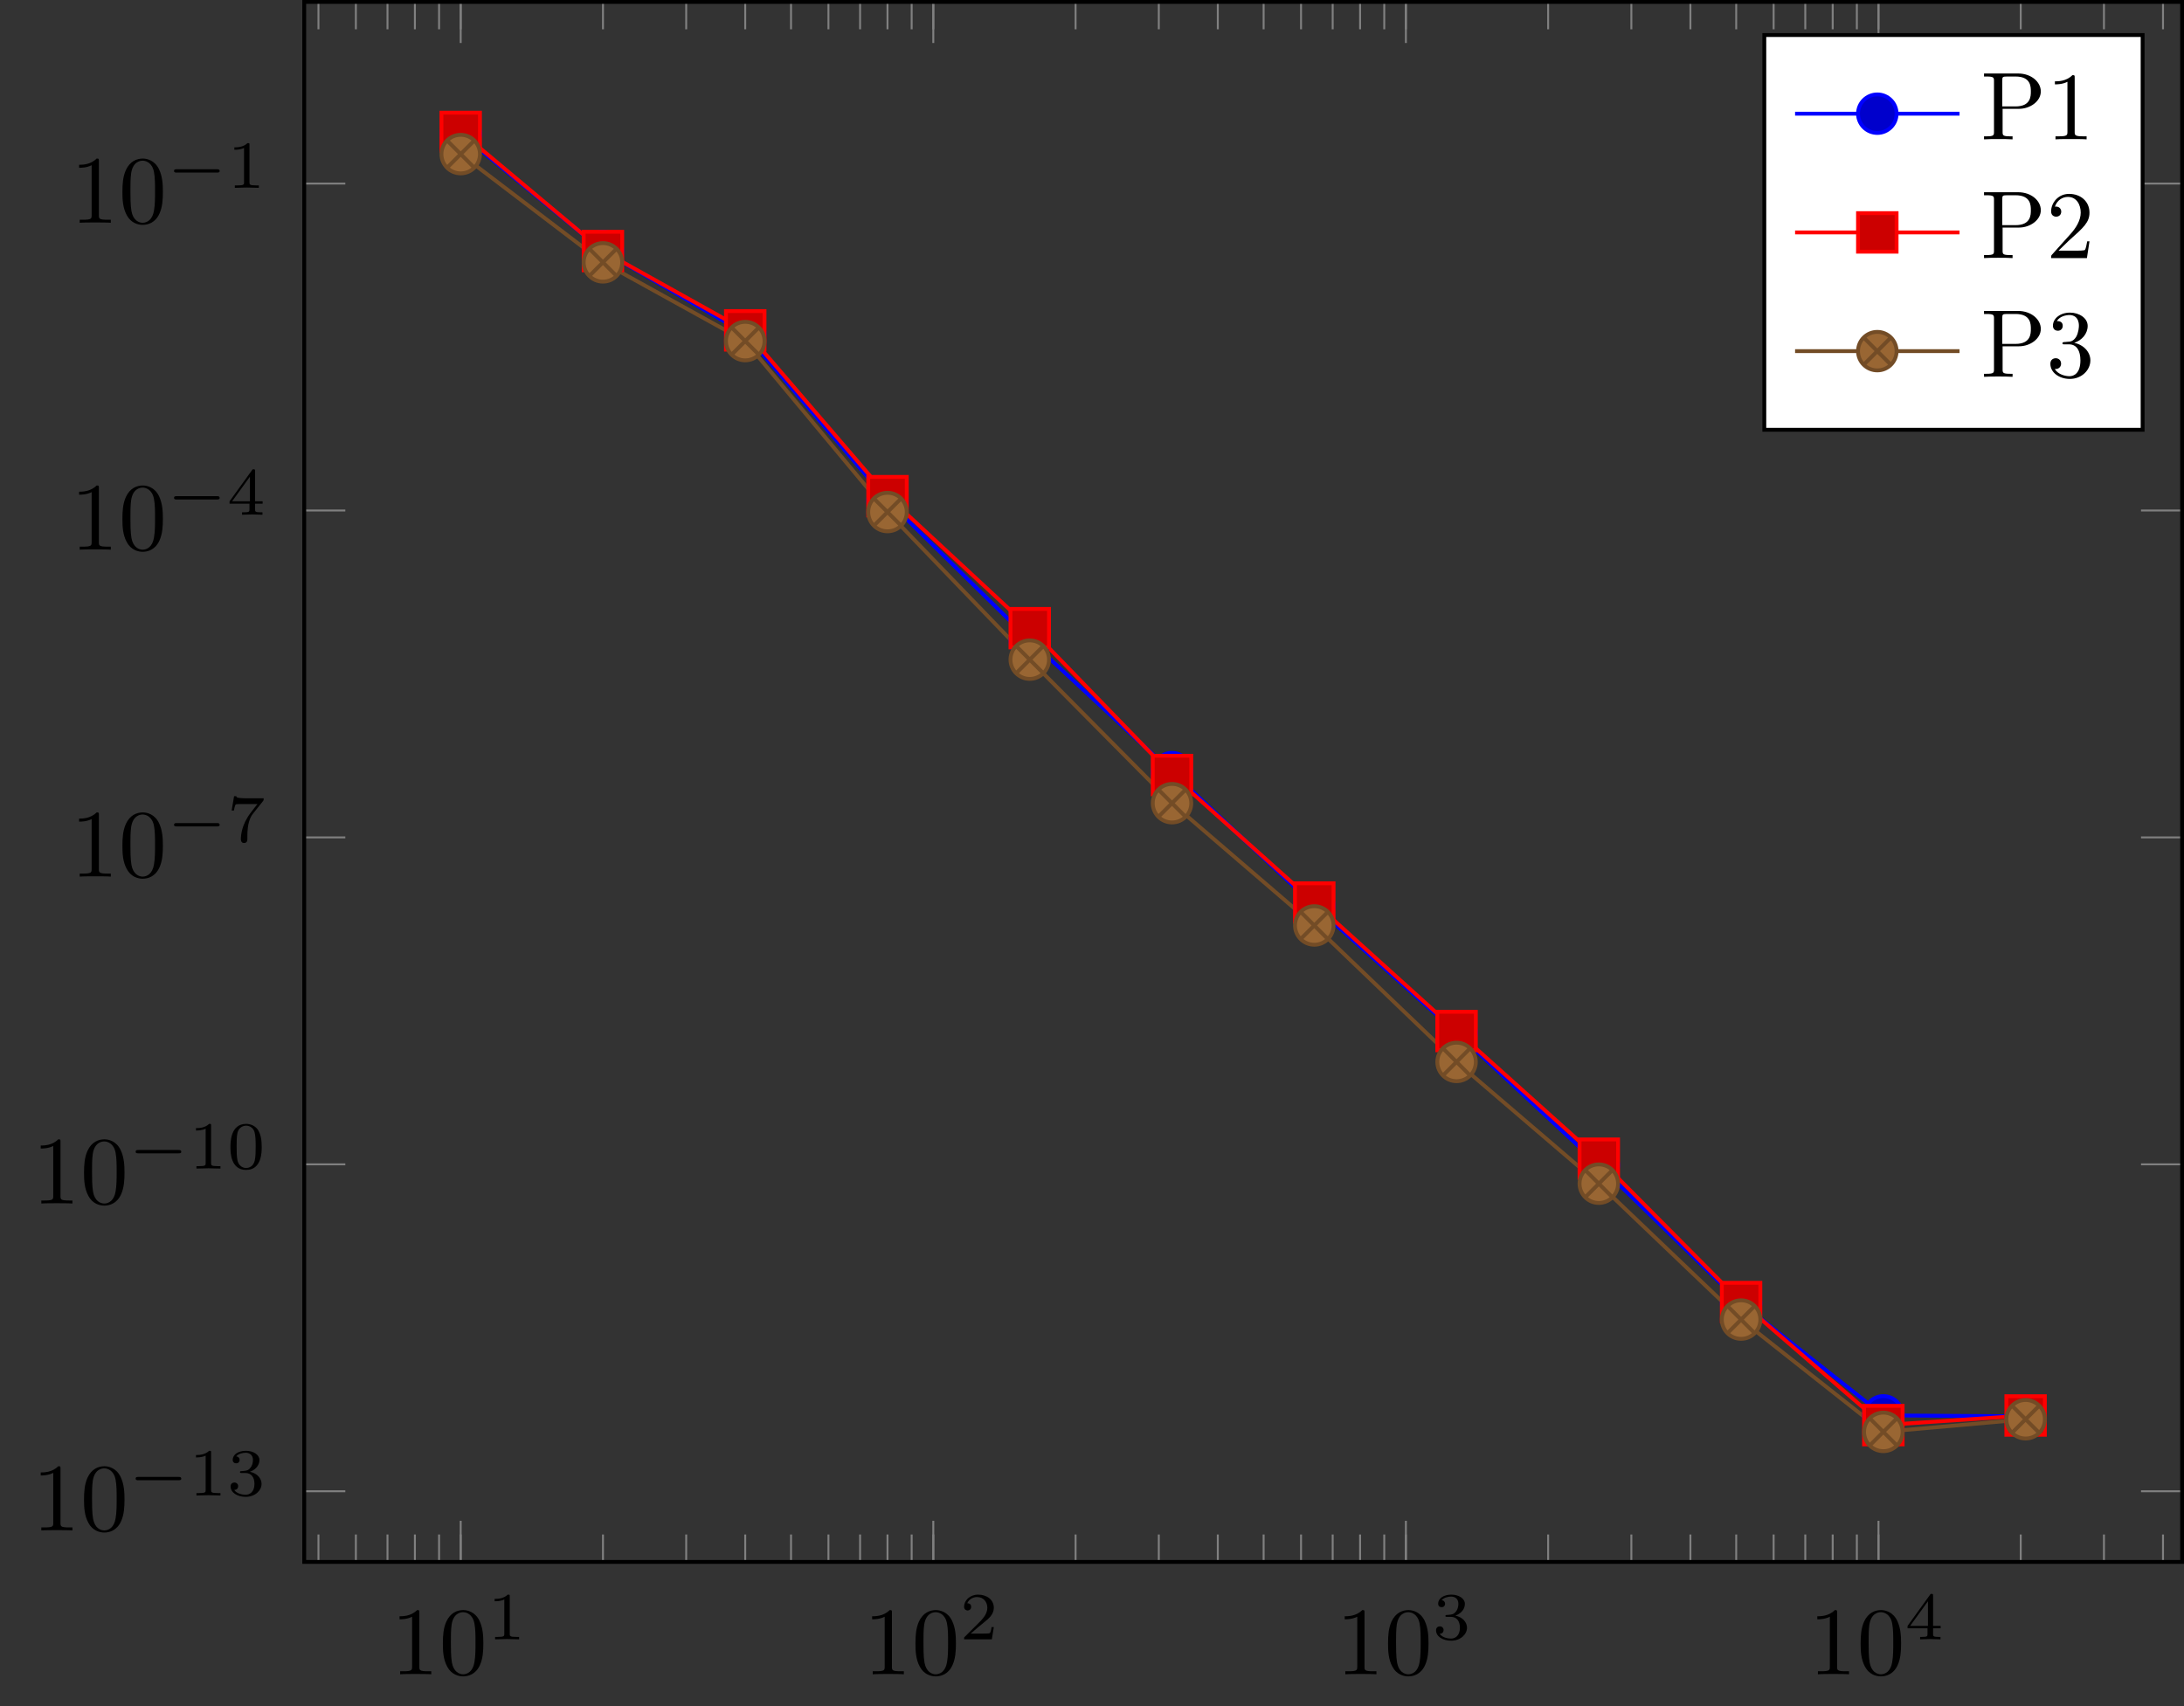 <?xml version="1.0" encoding="UTF-8"?>
<svg xmlns="http://www.w3.org/2000/svg" xmlns:xlink="http://www.w3.org/1999/xlink" width="225.937pt" height="176.541pt" viewBox="0 0 225.937 176.541" version="1.1">
<rect x="0" y="0" width="225.937" height="176.541" fill="#333333" stroke="none"/>
<defs>
<g>
<symbol overflow="visible" id="glyph0-0">
<path style="stroke:none;" d=""/>
</symbol>
<symbol overflow="visible" id="glyph0-1">
<path style="stroke:none;" d="M 2.938 -6.375 C 2.938 -6.625 2.938 -6.641 2.703 -6.641 C 2.078 -6 1.203 -6 0.891 -6 L 0.891 -5.688 C 1.094 -5.688 1.672 -5.688 2.188 -5.953 L 2.188 -0.781 C 2.188 -0.422 2.156 -0.312 1.266 -0.312 L 0.953 -0.312 L 0.953 0 C 1.297 -0.031 2.156 -0.031 2.562 -0.031 C 2.953 -0.031 3.828 -0.031 4.172 0 L 4.172 -0.312 L 3.859 -0.312 C 2.953 -0.312 2.938 -0.422 2.938 -0.781 Z M 2.938 -6.375 "/>
</symbol>
<symbol overflow="visible" id="glyph0-2">
<path style="stroke:none;" d="M 4.578 -3.188 C 4.578 -3.984 4.531 -4.781 4.188 -5.516 C 3.734 -6.484 2.906 -6.641 2.5 -6.641 C 1.891 -6.641 1.172 -6.375 0.75 -5.453 C 0.438 -4.766 0.391 -3.984 0.391 -3.188 C 0.391 -2.438 0.422 -1.547 0.844 -0.781 C 1.266 0.016 2 0.219 2.484 0.219 C 3.016 0.219 3.781 0.016 4.219 -0.938 C 4.531 -1.625 4.578 -2.406 4.578 -3.188 Z M 2.484 0 C 2.094 0 1.5 -0.25 1.328 -1.203 C 1.219 -1.797 1.219 -2.719 1.219 -3.312 C 1.219 -3.953 1.219 -4.609 1.297 -5.141 C 1.484 -6.328 2.234 -6.422 2.484 -6.422 C 2.812 -6.422 3.469 -6.234 3.656 -5.25 C 3.766 -4.688 3.766 -3.938 3.766 -3.312 C 3.766 -2.562 3.766 -1.891 3.656 -1.25 C 3.5 -0.297 2.938 0 2.484 0 Z M 2.484 0 "/>
</symbol>
<symbol overflow="visible" id="glyph1-0">
<path style="stroke:none;" d=""/>
</symbol>
<symbol overflow="visible" id="glyph1-1">
<path style="stroke:none;" d="M 2.328 -4.438 C 2.328 -4.625 2.328 -4.625 2.125 -4.625 C 1.672 -4.188 1.047 -4.188 0.766 -4.188 L 0.766 -3.938 C 0.922 -3.938 1.391 -3.938 1.766 -4.125 L 1.766 -0.578 C 1.766 -0.344 1.766 -0.25 1.078 -0.25 L 0.812 -0.25 L 0.812 0 C 0.938 0 1.797 -0.031 2.047 -0.031 C 2.266 -0.031 3.141 0 3.297 0 L 3.297 -0.25 L 3.031 -0.25 C 2.328 -0.25 2.328 -0.344 2.328 -0.578 Z M 2.328 -4.438 "/>
</symbol>
<symbol overflow="visible" id="glyph1-2">
<path style="stroke:none;" d="M 3.516 -1.266 L 3.281 -1.266 C 3.266 -1.109 3.188 -0.703 3.094 -0.641 C 3.047 -0.594 2.516 -0.594 2.406 -0.594 L 1.125 -0.594 C 1.859 -1.234 2.109 -1.438 2.516 -1.766 C 3.031 -2.172 3.516 -2.609 3.516 -3.266 C 3.516 -4.109 2.781 -4.625 1.891 -4.625 C 1.031 -4.625 0.438 -4.016 0.438 -3.375 C 0.438 -3.031 0.734 -2.984 0.812 -2.984 C 0.969 -2.984 1.172 -3.109 1.172 -3.359 C 1.172 -3.484 1.125 -3.734 0.766 -3.734 C 0.984 -4.219 1.453 -4.375 1.781 -4.375 C 2.484 -4.375 2.844 -3.828 2.844 -3.266 C 2.844 -2.656 2.406 -2.188 2.188 -1.938 L 0.516 -0.266 C 0.438 -0.203 0.438 -0.188 0.438 0 L 3.312 0 Z M 3.516 -1.266 "/>
</symbol>
<symbol overflow="visible" id="glyph1-3">
<path style="stroke:none;" d="M 1.906 -2.328 C 2.453 -2.328 2.844 -1.953 2.844 -1.203 C 2.844 -0.344 2.328 -0.078 1.938 -0.078 C 1.656 -0.078 1.031 -0.156 0.75 -0.578 C 1.078 -0.578 1.156 -0.812 1.156 -0.969 C 1.156 -1.188 0.984 -1.344 0.766 -1.344 C 0.578 -1.344 0.375 -1.219 0.375 -0.938 C 0.375 -0.281 1.094 0.141 1.938 0.141 C 2.906 0.141 3.578 -0.516 3.578 -1.203 C 3.578 -1.75 3.141 -2.297 2.375 -2.453 C 3.094 -2.719 3.359 -3.234 3.359 -3.672 C 3.359 -4.219 2.734 -4.625 1.953 -4.625 C 1.188 -4.625 0.594 -4.25 0.594 -3.688 C 0.594 -3.453 0.75 -3.328 0.953 -3.328 C 1.172 -3.328 1.312 -3.484 1.312 -3.672 C 1.312 -3.875 1.172 -4.031 0.953 -4.047 C 1.203 -4.344 1.672 -4.422 1.938 -4.422 C 2.25 -4.422 2.688 -4.266 2.688 -3.672 C 2.688 -3.375 2.594 -3.047 2.406 -2.844 C 2.188 -2.578 1.984 -2.562 1.641 -2.531 C 1.469 -2.516 1.453 -2.516 1.422 -2.516 C 1.406 -2.516 1.344 -2.5 1.344 -2.422 C 1.344 -2.328 1.406 -2.328 1.531 -2.328 Z M 1.906 -2.328 "/>
</symbol>
<symbol overflow="visible" id="glyph1-4">
<path style="stroke:none;" d="M 3.688 -1.141 L 3.688 -1.391 L 2.906 -1.391 L 2.906 -4.5 C 2.906 -4.641 2.906 -4.703 2.766 -4.703 C 2.672 -4.703 2.641 -4.703 2.578 -4.594 L 0.266 -1.391 L 0.266 -1.141 L 2.328 -1.141 L 2.328 -0.578 C 2.328 -0.328 2.328 -0.25 1.75 -0.25 L 1.562 -0.25 L 1.562 0 C 1.922 -0.016 2.359 -0.031 2.609 -0.031 C 2.875 -0.031 3.312 -0.016 3.672 0 L 3.672 -0.25 L 3.484 -0.25 C 2.906 -0.25 2.906 -0.328 2.906 -0.578 L 2.906 -1.141 Z M 2.375 -3.938 L 2.375 -1.391 L 0.531 -1.391 Z M 2.375 -3.938 "/>
</symbol>
<symbol overflow="visible" id="glyph1-5">
<path style="stroke:none;" d="M 3.594 -2.219 C 3.594 -2.984 3.5 -3.547 3.188 -4.031 C 2.969 -4.344 2.531 -4.625 1.984 -4.625 C 0.359 -4.625 0.359 -2.719 0.359 -2.219 C 0.359 -1.719 0.359 0.141 1.984 0.141 C 3.594 0.141 3.594 -1.719 3.594 -2.219 Z M 1.984 -0.062 C 1.656 -0.062 1.234 -0.25 1.094 -0.812 C 1 -1.219 1 -1.797 1 -2.312 C 1 -2.828 1 -3.359 1.094 -3.734 C 1.25 -4.281 1.688 -4.438 1.984 -4.438 C 2.359 -4.438 2.719 -4.203 2.844 -3.797 C 2.953 -3.422 2.969 -2.922 2.969 -2.312 C 2.969 -1.797 2.969 -1.281 2.875 -0.844 C 2.734 -0.203 2.266 -0.062 1.984 -0.062 Z M 1.984 -0.062 "/>
</symbol>
<symbol overflow="visible" id="glyph1-6">
<path style="stroke:none;" d="M 3.734 -4.203 C 3.797 -4.297 3.797 -4.312 3.797 -4.484 L 1.969 -4.484 C 1.688 -4.484 1.609 -4.5 1.359 -4.516 C 1 -4.547 0.984 -4.594 0.969 -4.703 L 0.734 -4.703 L 0.484 -3.219 L 0.719 -3.219 C 0.734 -3.328 0.812 -3.781 0.922 -3.859 C 0.969 -3.891 1.547 -3.891 1.641 -3.891 L 3.156 -3.891 C 2.938 -3.609 2.578 -3.172 2.438 -2.969 C 1.531 -1.781 1.438 -0.672 1.438 -0.266 C 1.438 -0.188 1.438 0.141 1.766 0.141 C 2.109 0.141 2.109 -0.172 2.109 -0.266 L 2.109 -0.547 C 2.109 -1.891 2.391 -2.516 2.688 -2.891 Z M 3.734 -4.203 "/>
</symbol>
<symbol overflow="visible" id="glyph2-0">
<path style="stroke:none;" d=""/>
</symbol>
<symbol overflow="visible" id="glyph2-1">
<path style="stroke:none;" d="M 5.188 -1.578 C 5.297 -1.578 5.469 -1.578 5.469 -1.734 C 5.469 -1.922 5.297 -1.922 5.188 -1.922 L 1.031 -1.922 C 0.922 -1.922 0.75 -1.922 0.75 -1.75 C 0.75 -1.578 0.906 -1.578 1.031 -1.578 Z M 5.188 -1.578 "/>
</symbol>
<symbol overflow="visible" id="glyph3-0">
<path style="stroke:none;" d=""/>
</symbol>
<symbol overflow="visible" id="glyph3-1">
<path style="stroke:none;" d="M 6.219 -4.953 C 6.219 -5.938 5.234 -6.812 3.875 -6.812 L 0.344 -6.812 L 0.344 -6.5 L 0.594 -6.5 C 1.359 -6.5 1.375 -6.391 1.375 -6.031 L 1.375 -0.781 C 1.375 -0.422 1.359 -0.312 0.594 -0.312 L 0.344 -0.312 L 0.344 0 C 0.703 -0.031 1.438 -0.031 1.812 -0.031 C 2.188 -0.031 2.938 -0.031 3.297 0 L 3.297 -0.312 L 3.047 -0.312 C 2.281 -0.312 2.266 -0.422 2.266 -0.781 L 2.266 -3.156 L 3.953 -3.156 C 5.141 -3.156 6.219 -3.953 6.219 -4.953 Z M 5.188 -4.953 C 5.188 -4.484 5.188 -3.406 3.609 -3.406 L 2.234 -3.406 L 2.234 -6.094 C 2.234 -6.438 2.25 -6.5 2.719 -6.5 L 3.609 -6.5 C 5.188 -6.5 5.188 -5.438 5.188 -4.953 Z M 5.188 -4.953 "/>
</symbol>
<symbol overflow="visible" id="glyph3-2">
<path style="stroke:none;" d="M 4.172 0 L 4.172 -0.312 L 3.859 -0.312 C 2.953 -0.312 2.938 -0.422 2.938 -0.781 L 2.938 -6.375 C 2.938 -6.625 2.938 -6.641 2.703 -6.641 C 2.078 -6 1.203 -6 0.891 -6 L 0.891 -5.688 C 1.094 -5.688 1.672 -5.688 2.188 -5.953 L 2.188 -0.781 C 2.188 -0.422 2.156 -0.312 1.266 -0.312 L 0.953 -0.312 L 0.953 0 C 1.297 -0.031 2.156 -0.031 2.562 -0.031 C 2.953 -0.031 3.828 -0.031 4.172 0 Z M 4.172 0 "/>
</symbol>
<symbol overflow="visible" id="glyph3-3">
<path style="stroke:none;" d="M 4.469 -1.734 L 4.234 -1.734 C 4.172 -1.438 4.109 -1 4 -0.844 C 3.938 -0.766 3.281 -0.766 3.062 -0.766 L 1.266 -0.766 L 2.328 -1.797 C 3.875 -3.172 4.469 -3.703 4.469 -4.703 C 4.469 -5.844 3.578 -6.641 2.359 -6.641 C 1.234 -6.641 0.5 -5.719 0.5 -4.828 C 0.5 -4.281 1 -4.281 1.031 -4.281 C 1.203 -4.281 1.547 -4.391 1.547 -4.812 C 1.547 -5.062 1.359 -5.328 1.016 -5.328 C 0.938 -5.328 0.922 -5.328 0.891 -5.312 C 1.109 -5.969 1.656 -6.328 2.234 -6.328 C 3.141 -6.328 3.562 -5.516 3.562 -4.703 C 3.562 -3.906 3.078 -3.125 2.516 -2.5 L 0.609 -0.375 C 0.5 -0.266 0.5 -0.234 0.5 0 L 4.203 0 Z M 4.469 -1.734 "/>
</symbol>
<symbol overflow="visible" id="glyph3-4">
<path style="stroke:none;" d="M 4.562 -1.703 C 4.562 -2.516 3.922 -3.297 2.891 -3.516 C 3.703 -3.781 4.281 -4.469 4.281 -5.266 C 4.281 -6.078 3.406 -6.641 2.453 -6.641 C 1.453 -6.641 0.688 -6.047 0.688 -5.281 C 0.688 -4.953 0.906 -4.766 1.203 -4.766 C 1.5 -4.766 1.703 -4.984 1.703 -5.281 C 1.703 -5.766 1.234 -5.766 1.094 -5.766 C 1.391 -6.266 2.047 -6.391 2.406 -6.391 C 2.828 -6.391 3.375 -6.172 3.375 -5.281 C 3.375 -5.156 3.344 -4.578 3.094 -4.141 C 2.797 -3.656 2.453 -3.625 2.203 -3.625 C 2.125 -3.609 1.891 -3.594 1.812 -3.594 C 1.734 -3.578 1.672 -3.562 1.672 -3.469 C 1.672 -3.359 1.734 -3.359 1.906 -3.359 L 2.344 -3.359 C 3.156 -3.359 3.531 -2.688 3.531 -1.703 C 3.531 -0.344 2.844 -0.062 2.406 -0.062 C 1.969 -0.062 1.219 -0.234 0.875 -0.812 C 1.219 -0.766 1.531 -0.984 1.531 -1.359 C 1.531 -1.719 1.266 -1.922 0.984 -1.922 C 0.734 -1.922 0.422 -1.781 0.422 -1.344 C 0.422 -0.438 1.344 0.219 2.438 0.219 C 3.656 0.219 4.562 -0.688 4.562 -1.703 Z M 4.562 -1.703 "/>
</symbol>
</g>
<clipPath id="clip1">
  <path d="M 31 18 L 225.938 18 L 225.938 155 L 31 155 Z M 31 18 "/>
</clipPath>
<clipPath id="clip2">
  <path d="M 31 0 L 225.938 0 L 225.938 162 L 31 162 Z M 31 0 "/>
</clipPath>
</defs>
<g id="surface1">
<path style="fill:none;stroke-width:0.199;stroke-linecap:butt;stroke-linejoin:miter;stroke:rgb(50%,50%,50%);stroke-opacity:1;stroke-miterlimit:10;" d="M 34.174 -153.876 L 34.174 -151.04 M 38.045 -153.876 L 38.045 -151.04 M 41.315 -153.876 L 41.315 -151.04 M 44.151 -153.876 L 44.151 -151.04 M 46.651 -153.876 L 46.651 -151.04 M 48.889 -153.876 L 48.889 -151.04 M 63.608 -153.876 L 63.608 -151.04 M 72.217 -153.876 L 72.217 -151.04 M 78.323 -153.876 L 78.323 -151.04 M 83.061 -153.876 L 83.061 -151.04 M 86.932 -153.876 L 86.932 -151.04 M 90.206 -153.876 L 90.206 -151.04 M 93.041 -153.876 L 93.041 -151.04 M 95.541 -153.876 L 95.541 -151.04 M 97.78 -153.876 L 97.78 -151.04 M 112.499 -153.876 L 112.499 -151.04 M 121.108 -153.876 L 121.108 -151.04 M 127.213 -153.876 L 127.213 -151.04 M 131.952 -153.876 L 131.952 -151.04 M 135.823 -153.876 L 135.823 -151.04 M 139.096 -153.876 L 139.096 -151.04 M 141.932 -153.876 L 141.932 -151.04 M 144.432 -153.876 L 144.432 -151.04 M 146.67 -153.876 L 146.67 -151.04 M 161.385 -153.876 L 161.385 -151.04 M 169.995 -153.876 L 169.995 -151.04 M 176.104 -153.876 L 176.104 -151.04 M 180.842 -153.876 L 180.842 -151.04 M 184.713 -153.876 L 184.713 -151.04 M 187.987 -153.876 L 187.987 -151.04 M 190.823 -153.876 L 190.823 -151.04 M 193.323 -153.876 L 193.323 -151.04 M 195.561 -153.876 L 195.561 -151.04 M 210.276 -153.876 L 210.276 -151.04 M 218.885 -153.876 L 218.885 -151.04 M 224.995 -153.876 L 224.995 -151.04 M 34.174 7.519 L 34.174 4.687 M 38.045 7.519 L 38.045 4.687 M 41.315 7.519 L 41.315 4.687 M 44.151 7.519 L 44.151 4.687 M 46.651 7.519 L 46.651 4.687 M 48.889 7.519 L 48.889 4.687 M 63.608 7.519 L 63.608 4.687 M 72.217 7.519 L 72.217 4.687 M 78.323 7.519 L 78.323 4.687 M 83.061 7.519 L 83.061 4.687 M 86.932 7.519 L 86.932 4.687 M 90.206 7.519 L 90.206 4.687 M 93.041 7.519 L 93.041 4.687 M 95.541 7.519 L 95.541 4.687 M 97.78 7.519 L 97.78 4.687 M 112.499 7.519 L 112.499 4.687 M 121.108 7.519 L 121.108 4.687 M 127.213 7.519 L 127.213 4.687 M 131.952 7.519 L 131.952 4.687 M 135.823 7.519 L 135.823 4.687 M 139.096 7.519 L 139.096 4.687 M 141.932 7.519 L 141.932 4.687 M 144.432 7.519 L 144.432 4.687 M 146.67 7.519 L 146.67 4.687 M 161.385 7.519 L 161.385 4.687 M 169.995 7.519 L 169.995 4.687 M 176.104 7.519 L 176.104 4.687 M 180.842 7.519 L 180.842 4.687 M 184.713 7.519 L 184.713 4.687 M 187.987 7.519 L 187.987 4.687 M 190.823 7.519 L 190.823 4.687 M 193.323 7.519 L 193.323 4.687 M 195.561 7.519 L 195.561 4.687 M 210.276 7.519 L 210.276 4.687 M 218.885 7.519 L 218.885 4.687 M 224.995 7.519 L 224.995 4.687 " transform="matrix(1,0,0,-1,-1.229,7.718)"/>
<path style="fill:none;stroke-width:0.199;stroke-linecap:butt;stroke-linejoin:miter;stroke:rgb(50%,50%,50%);stroke-opacity:1;stroke-miterlimit:10;" d="M 48.889 -153.876 L 48.889 -149.622 M 97.78 -153.876 L 97.78 -149.622 M 146.67 -153.876 L 146.67 -149.622 M 195.561 -153.876 L 195.561 -149.622 M 48.889 7.519 L 48.889 3.269 M 97.78 7.519 L 97.78 3.269 M 146.67 7.519 L 146.67 3.269 M 195.561 7.519 L 195.561 3.269 " transform="matrix(1,0,0,-1,-1.229,7.718)"/>
<g clip-path="url(#clip1)" clip-rule="nonzero">
<path style="fill:none;stroke-width:0.199;stroke-linecap:butt;stroke-linejoin:miter;stroke:rgb(50%,50%,50%);stroke-opacity:1;stroke-miterlimit:10;" d="M 32.702 -146.567 L 36.952 -146.567 M 32.702 -112.743 L 36.952 -112.743 M 32.702 -78.919 L 36.952 -78.919 M 32.702 -45.098 L 36.952 -45.098 M 32.702 -11.274 L 36.952 -11.274 M 226.971 -146.567 L 222.721 -146.567 M 226.971 -112.743 L 222.721 -112.743 M 226.971 -78.919 L 222.721 -78.919 M 226.971 -45.098 L 222.721 -45.098 M 226.971 -11.274 L 222.721 -11.274 " transform="matrix(1,0,0,-1,-1.229,7.718)"/>
</g>
<g clip-path="url(#clip2)" clip-rule="nonzero">
<path style="fill:none;stroke-width:0.399;stroke-linecap:butt;stroke-linejoin:miter;stroke:rgb(0%,0%,0%);stroke-opacity:1;stroke-miterlimit:10;" d="M 32.702 -153.876 L 32.702 7.519 L 226.971 7.519 L 226.971 -153.876 Z M 32.702 -153.876 " transform="matrix(1,0,0,-1,-1.229,7.718)"/>
</g>
<g style="fill:rgb(0%,0%,0%);fill-opacity:1;">
  <use xlink:href="#glyph0-1" x="40.444" y="173.22"/>
  <use xlink:href="#glyph0-2" x="45.425" y="173.22"/>
</g>
<g style="fill:rgb(0%,0%,0%);fill-opacity:1;">
  <use xlink:href="#glyph1-1" x="50.406" y="169.605"/>
</g>
<g style="fill:rgb(0%,0%,0%);fill-opacity:1;">
  <use xlink:href="#glyph0-1" x="89.333" y="173.22"/>
  <use xlink:href="#glyph0-2" x="94.314" y="173.22"/>
</g>
<g style="fill:rgb(0%,0%,0%);fill-opacity:1;">
  <use xlink:href="#glyph1-2" x="99.296" y="169.605"/>
</g>
<g style="fill:rgb(0%,0%,0%);fill-opacity:1;">
  <use xlink:href="#glyph0-1" x="138.222" y="173.22"/>
  <use xlink:href="#glyph0-2" x="143.203" y="173.22"/>
</g>
<g style="fill:rgb(0%,0%,0%);fill-opacity:1;">
  <use xlink:href="#glyph1-3" x="148.185" y="169.605"/>
</g>
<g style="fill:rgb(0%,0%,0%);fill-opacity:1;">
  <use xlink:href="#glyph0-1" x="187.112" y="173.22"/>
  <use xlink:href="#glyph0-2" x="192.093" y="173.22"/>
</g>
<g style="fill:rgb(0%,0%,0%);fill-opacity:1;">
  <use xlink:href="#glyph1-4" x="197.074" y="169.605"/>
</g>
<g style="fill:rgb(0%,0%,0%);fill-opacity:1;">
  <use xlink:href="#glyph0-1" x="3.321" y="158.338"/>
  <use xlink:href="#glyph0-2" x="8.302" y="158.338"/>
</g>
<g style="fill:rgb(0%,0%,0%);fill-opacity:1;">
  <use xlink:href="#glyph2-1" x="13.283" y="154.723"/>
</g>
<g style="fill:rgb(0%,0%,0%);fill-opacity:1;">
  <use xlink:href="#glyph1-1" x="19.51" y="154.723"/>
  <use xlink:href="#glyph1-3" x="23.481" y="154.723"/>
</g>
<g style="fill:rgb(0%,0%,0%);fill-opacity:1;">
  <use xlink:href="#glyph0-1" x="3.321" y="124.515"/>
  <use xlink:href="#glyph0-2" x="8.302" y="124.515"/>
</g>
<g style="fill:rgb(0%,0%,0%);fill-opacity:1;">
  <use xlink:href="#glyph2-1" x="13.283" y="120.9"/>
</g>
<g style="fill:rgb(0%,0%,0%);fill-opacity:1;">
  <use xlink:href="#glyph1-1" x="19.51" y="120.9"/>
  <use xlink:href="#glyph1-5" x="23.481" y="120.9"/>
</g>
<g style="fill:rgb(0%,0%,0%);fill-opacity:1;">
  <use xlink:href="#glyph0-1" x="7.292" y="90.693"/>
  <use xlink:href="#glyph0-2" x="12.273" y="90.693"/>
</g>
<g style="fill:rgb(0%,0%,0%);fill-opacity:1;">
  <use xlink:href="#glyph2-1" x="17.254" y="87.077"/>
</g>
<g style="fill:rgb(0%,0%,0%);fill-opacity:1;">
  <use xlink:href="#glyph1-6" x="23.481" y="87.077"/>
</g>
<g style="fill:rgb(0%,0%,0%);fill-opacity:1;">
  <use xlink:href="#glyph0-1" x="7.292" y="56.87"/>
  <use xlink:href="#glyph0-2" x="12.273" y="56.87"/>
</g>
<g style="fill:rgb(0%,0%,0%);fill-opacity:1;">
  <use xlink:href="#glyph2-1" x="17.254" y="53.254"/>
</g>
<g style="fill:rgb(0%,0%,0%);fill-opacity:1;">
  <use xlink:href="#glyph1-4" x="23.481" y="53.254"/>
</g>
<g style="fill:rgb(0%,0%,0%);fill-opacity:1;">
  <use xlink:href="#glyph0-1" x="7.292" y="23.047"/>
  <use xlink:href="#glyph0-2" x="12.273" y="23.047"/>
</g>
<g style="fill:rgb(0%,0%,0%);fill-opacity:1;">
  <use xlink:href="#glyph2-1" x="17.254" y="19.432"/>
</g>
<g style="fill:rgb(0%,0%,0%);fill-opacity:1;">
  <use xlink:href="#glyph1-1" x="23.481" y="19.432"/>
</g>
<path style="fill:none;stroke-width:0.399;stroke-linecap:butt;stroke-linejoin:miter;stroke:rgb(0%,0%,100%);stroke-opacity:1;stroke-miterlimit:10;" d="M 48.889 -6.122 L 63.604 -18.239 L 78.323 -26.802 L 93.041 -44.044 L 107.756 -58.516 L 122.475 -72.165 L 137.194 -85.973 L 151.913 -99.114 L 166.627 -112.817 L 181.346 -127.11 L 196.065 -138.716 L 210.78 -138.817 " transform="matrix(1,0,0,-1,-1.229,7.718)"/>
<path style="fill:none;stroke-width:0.399;stroke-linecap:butt;stroke-linejoin:miter;stroke:rgb(100%,0%,0%);stroke-opacity:1;stroke-miterlimit:10;" d="M 48.889 -5.93 L 63.604 -18.255 L 78.323 -26.462 L 93.041 -43.614 L 107.756 -57.274 L 122.475 -72.466 L 137.194 -85.657 L 151.913 -98.954 L 166.627 -112.161 L 181.346 -126.993 L 196.065 -139.723 L 210.78 -138.727 " transform="matrix(1,0,0,-1,-1.229,7.718)"/>
<path style="fill:none;stroke-width:0.399;stroke-linecap:butt;stroke-linejoin:miter;stroke:rgb(45%,29.999%,14.999%);stroke-opacity:1;stroke-miterlimit:10;" d="M 48.889 -8.227 L 63.604 -19.427 L 78.323 -27.571 L 93.041 -45.259 L 107.756 -60.528 L 122.475 -75.38 L 137.194 -88.032 L 151.913 -102.149 L 166.627 -114.747 L 181.346 -128.805 L 196.065 -140.427 L 210.78 -139.118 " transform="matrix(1,0,0,-1,-1.229,7.718)"/>
<path style="fill-rule:nonzero;fill:rgb(0%,0%,79.999%);fill-opacity:1;stroke-width:0.399;stroke-linecap:butt;stroke-linejoin:miter;stroke:rgb(0%,0%,100%);stroke-opacity:1;stroke-miterlimit:10;" d="M 50.881 -6.122 C 50.881 -5.02 49.991 -4.13 48.889 -4.13 C 47.788 -4.13 46.897 -5.02 46.897 -6.122 C 46.897 -7.223 47.788 -8.114 48.889 -8.114 C 49.991 -8.114 50.881 -7.223 50.881 -6.122 Z M 50.881 -6.122 " transform="matrix(1,0,0,-1,-1.229,7.718)"/>
<path style="fill-rule:nonzero;fill:rgb(0%,0%,79.999%);fill-opacity:1;stroke-width:0.399;stroke-linecap:butt;stroke-linejoin:miter;stroke:rgb(0%,0%,100%);stroke-opacity:1;stroke-miterlimit:10;" d="M 65.596 -18.239 C 65.596 -17.141 64.706 -16.247 63.604 -16.247 C 62.506 -16.247 61.612 -17.141 61.612 -18.239 C 61.612 -19.341 62.506 -20.235 63.604 -20.235 C 64.706 -20.235 65.596 -19.341 65.596 -18.239 Z M 65.596 -18.239 " transform="matrix(1,0,0,-1,-1.229,7.718)"/>
<path style="fill-rule:nonzero;fill:rgb(0%,0%,79.999%);fill-opacity:1;stroke-width:0.399;stroke-linecap:butt;stroke-linejoin:miter;stroke:rgb(0%,0%,100%);stroke-opacity:1;stroke-miterlimit:10;" d="M 80.319 -26.802 C 80.319 -25.7 79.424 -24.809 78.323 -24.809 C 77.225 -24.809 76.331 -25.7 76.331 -26.802 C 76.331 -27.903 77.225 -28.794 78.323 -28.794 C 79.424 -28.794 80.319 -27.903 80.319 -26.802 Z M 80.319 -26.802 " transform="matrix(1,0,0,-1,-1.229,7.718)"/>
<path style="fill-rule:nonzero;fill:rgb(0%,0%,79.999%);fill-opacity:1;stroke-width:0.399;stroke-linecap:butt;stroke-linejoin:miter;stroke:rgb(0%,0%,100%);stroke-opacity:1;stroke-miterlimit:10;" d="M 95.034 -44.044 C 95.034 -42.942 94.143 -42.052 93.041 -42.052 C 91.94 -42.052 91.049 -42.942 91.049 -44.044 C 91.049 -45.145 91.94 -46.036 93.041 -46.036 C 94.143 -46.036 95.034 -45.145 95.034 -44.044 Z M 95.034 -44.044 " transform="matrix(1,0,0,-1,-1.229,7.718)"/>
<path style="fill-rule:nonzero;fill:rgb(0%,0%,79.999%);fill-opacity:1;stroke-width:0.399;stroke-linecap:butt;stroke-linejoin:miter;stroke:rgb(0%,0%,100%);stroke-opacity:1;stroke-miterlimit:10;" d="M 109.749 -58.516 C 109.749 -57.415 108.858 -56.524 107.756 -56.524 C 106.659 -56.524 105.764 -57.415 105.764 -58.516 C 105.764 -59.618 106.659 -60.509 107.756 -60.509 C 108.858 -60.509 109.749 -59.618 109.749 -58.516 Z M 109.749 -58.516 " transform="matrix(1,0,0,-1,-1.229,7.718)"/>
<path style="fill-rule:nonzero;fill:rgb(0%,0%,79.999%);fill-opacity:1;stroke-width:0.399;stroke-linecap:butt;stroke-linejoin:miter;stroke:rgb(0%,0%,100%);stroke-opacity:1;stroke-miterlimit:10;" d="M 124.467 -72.165 C 124.467 -71.063 123.577 -70.173 122.475 -70.173 C 121.374 -70.173 120.483 -71.063 120.483 -72.165 C 120.483 -73.266 121.374 -74.157 122.475 -74.157 C 123.577 -74.157 124.467 -73.266 124.467 -72.165 Z M 124.467 -72.165 " transform="matrix(1,0,0,-1,-1.229,7.718)"/>
<path style="fill-rule:nonzero;fill:rgb(0%,0%,79.999%);fill-opacity:1;stroke-width:0.399;stroke-linecap:butt;stroke-linejoin:miter;stroke:rgb(0%,0%,100%);stroke-opacity:1;stroke-miterlimit:10;" d="M 139.186 -85.973 C 139.186 -84.872 138.292 -83.977 137.194 -83.977 C 136.092 -83.977 135.198 -84.872 135.198 -85.973 C 135.198 -87.071 136.092 -87.966 137.194 -87.966 C 138.292 -87.966 139.186 -87.071 139.186 -85.973 Z M 139.186 -85.973 " transform="matrix(1,0,0,-1,-1.229,7.718)"/>
<path style="fill-rule:nonzero;fill:rgb(0%,0%,79.999%);fill-opacity:1;stroke-width:0.399;stroke-linecap:butt;stroke-linejoin:miter;stroke:rgb(0%,0%,100%);stroke-opacity:1;stroke-miterlimit:10;" d="M 153.905 -99.114 C 153.905 -98.012 153.01 -97.122 151.913 -97.122 C 150.811 -97.122 149.92 -98.012 149.92 -99.114 C 149.92 -100.216 150.811 -101.106 151.913 -101.106 C 153.01 -101.106 153.905 -100.216 153.905 -99.114 Z M 153.905 -99.114 " transform="matrix(1,0,0,-1,-1.229,7.718)"/>
<path style="fill-rule:nonzero;fill:rgb(0%,0%,79.999%);fill-opacity:1;stroke-width:0.399;stroke-linecap:butt;stroke-linejoin:miter;stroke:rgb(0%,0%,100%);stroke-opacity:1;stroke-miterlimit:10;" d="M 168.62 -112.817 C 168.62 -111.716 167.729 -110.825 166.627 -110.825 C 165.53 -110.825 164.635 -111.716 164.635 -112.817 C 164.635 -113.919 165.53 -114.809 166.627 -114.809 C 167.729 -114.809 168.62 -113.919 168.62 -112.817 Z M 168.62 -112.817 " transform="matrix(1,0,0,-1,-1.229,7.718)"/>
<path style="fill-rule:nonzero;fill:rgb(0%,0%,79.999%);fill-opacity:1;stroke-width:0.399;stroke-linecap:butt;stroke-linejoin:miter;stroke:rgb(0%,0%,100%);stroke-opacity:1;stroke-miterlimit:10;" d="M 183.338 -127.11 C 183.338 -126.012 182.448 -125.118 181.346 -125.118 C 180.245 -125.118 179.354 -126.012 179.354 -127.11 C 179.354 -128.212 180.245 -129.102 181.346 -129.102 C 182.448 -129.102 183.338 -128.212 183.338 -127.11 Z M 183.338 -127.11 " transform="matrix(1,0,0,-1,-1.229,7.718)"/>
<path style="fill-rule:nonzero;fill:rgb(0%,0%,79.999%);fill-opacity:1;stroke-width:0.399;stroke-linecap:butt;stroke-linejoin:miter;stroke:rgb(0%,0%,100%);stroke-opacity:1;stroke-miterlimit:10;" d="M 198.057 -138.716 C 198.057 -137.614 197.163 -136.723 196.065 -136.723 C 194.963 -136.723 194.069 -137.614 194.069 -138.716 C 194.069 -139.817 194.963 -140.708 196.065 -140.708 C 197.163 -140.708 198.057 -139.817 198.057 -138.716 Z M 198.057 -138.716 " transform="matrix(1,0,0,-1,-1.229,7.718)"/>
<path style="fill-rule:nonzero;fill:rgb(0%,0%,79.999%);fill-opacity:1;stroke-width:0.399;stroke-linecap:butt;stroke-linejoin:miter;stroke:rgb(0%,0%,100%);stroke-opacity:1;stroke-miterlimit:10;" d="M 212.772 -138.817 C 212.772 -137.716 211.881 -136.825 210.78 -136.825 C 209.678 -136.825 208.788 -137.716 208.788 -138.817 C 208.788 -139.919 209.678 -140.809 210.78 -140.809 C 211.881 -140.809 212.772 -139.919 212.772 -138.817 Z M 212.772 -138.817 " transform="matrix(1,0,0,-1,-1.229,7.718)"/>
<path style="fill-rule:nonzero;fill:rgb(79.999%,0%,0%);fill-opacity:1;stroke-width:0.399;stroke-linecap:butt;stroke-linejoin:miter;stroke:rgb(100%,0%,0%);stroke-opacity:1;stroke-miterlimit:10;" d="M 46.897 -7.923 L 50.881 -7.923 L 50.881 -3.938 L 46.897 -3.938 Z M 46.897 -7.923 " transform="matrix(1,0,0,-1,-1.229,7.718)"/>
<path style="fill-rule:nonzero;fill:rgb(79.999%,0%,0%);fill-opacity:1;stroke-width:0.399;stroke-linecap:butt;stroke-linejoin:miter;stroke:rgb(100%,0%,0%);stroke-opacity:1;stroke-miterlimit:10;" d="M 61.612 -20.247 L 65.596 -20.247 L 65.596 -16.262 L 61.612 -16.262 Z M 61.612 -20.247 " transform="matrix(1,0,0,-1,-1.229,7.718)"/>
<path style="fill-rule:nonzero;fill:rgb(79.999%,0%,0%);fill-opacity:1;stroke-width:0.399;stroke-linecap:butt;stroke-linejoin:miter;stroke:rgb(100%,0%,0%);stroke-opacity:1;stroke-miterlimit:10;" d="M 76.331 -28.454 L 80.319 -28.454 L 80.319 -24.466 L 76.331 -24.466 Z M 76.331 -28.454 " transform="matrix(1,0,0,-1,-1.229,7.718)"/>
<path style="fill-rule:nonzero;fill:rgb(79.999%,0%,0%);fill-opacity:1;stroke-width:0.399;stroke-linecap:butt;stroke-linejoin:miter;stroke:rgb(100%,0%,0%);stroke-opacity:1;stroke-miterlimit:10;" d="M 91.049 -45.606 L 95.034 -45.606 L 95.034 -41.622 L 91.049 -41.622 Z M 91.049 -45.606 " transform="matrix(1,0,0,-1,-1.229,7.718)"/>
<path style="fill-rule:nonzero;fill:rgb(79.999%,0%,0%);fill-opacity:1;stroke-width:0.399;stroke-linecap:butt;stroke-linejoin:miter;stroke:rgb(100%,0%,0%);stroke-opacity:1;stroke-miterlimit:10;" d="M 105.764 -59.266 L 109.749 -59.266 L 109.749 -55.282 L 105.764 -55.282 Z M 105.764 -59.266 " transform="matrix(1,0,0,-1,-1.229,7.718)"/>
<path style="fill-rule:nonzero;fill:rgb(79.999%,0%,0%);fill-opacity:1;stroke-width:0.399;stroke-linecap:butt;stroke-linejoin:miter;stroke:rgb(100%,0%,0%);stroke-opacity:1;stroke-miterlimit:10;" d="M 120.483 -74.458 L 124.467 -74.458 L 124.467 -70.473 L 120.483 -70.473 Z M 120.483 -74.458 " transform="matrix(1,0,0,-1,-1.229,7.718)"/>
<path style="fill-rule:nonzero;fill:rgb(79.999%,0%,0%);fill-opacity:1;stroke-width:0.399;stroke-linecap:butt;stroke-linejoin:miter;stroke:rgb(100%,0%,0%);stroke-opacity:1;stroke-miterlimit:10;" d="M 135.198 -87.649 L 139.186 -87.649 L 139.186 -83.665 L 135.198 -83.665 Z M 135.198 -87.649 " transform="matrix(1,0,0,-1,-1.229,7.718)"/>
<path style="fill-rule:nonzero;fill:rgb(79.999%,0%,0%);fill-opacity:1;stroke-width:0.399;stroke-linecap:butt;stroke-linejoin:miter;stroke:rgb(100%,0%,0%);stroke-opacity:1;stroke-miterlimit:10;" d="M 149.92 -100.946 L 153.905 -100.946 L 153.905 -96.962 L 149.92 -96.962 Z M 149.92 -100.946 " transform="matrix(1,0,0,-1,-1.229,7.718)"/>
<path style="fill-rule:nonzero;fill:rgb(79.999%,0%,0%);fill-opacity:1;stroke-width:0.399;stroke-linecap:butt;stroke-linejoin:miter;stroke:rgb(100%,0%,0%);stroke-opacity:1;stroke-miterlimit:10;" d="M 164.635 -114.153 L 168.62 -114.153 L 168.62 -110.169 L 164.635 -110.169 Z M 164.635 -114.153 " transform="matrix(1,0,0,-1,-1.229,7.718)"/>
<path style="fill-rule:nonzero;fill:rgb(79.999%,0%,0%);fill-opacity:1;stroke-width:0.399;stroke-linecap:butt;stroke-linejoin:miter;stroke:rgb(100%,0%,0%);stroke-opacity:1;stroke-miterlimit:10;" d="M 179.354 -128.985 L 183.338 -128.985 L 183.338 -125.001 L 179.354 -125.001 Z M 179.354 -128.985 " transform="matrix(1,0,0,-1,-1.229,7.718)"/>
<path style="fill-rule:nonzero;fill:rgb(79.999%,0%,0%);fill-opacity:1;stroke-width:0.399;stroke-linecap:butt;stroke-linejoin:miter;stroke:rgb(100%,0%,0%);stroke-opacity:1;stroke-miterlimit:10;" d="M 194.069 -141.716 L 198.057 -141.716 L 198.057 -137.731 L 194.069 -137.731 Z M 194.069 -141.716 " transform="matrix(1,0,0,-1,-1.229,7.718)"/>
<path style="fill-rule:nonzero;fill:rgb(79.999%,0%,0%);fill-opacity:1;stroke-width:0.399;stroke-linecap:butt;stroke-linejoin:miter;stroke:rgb(100%,0%,0%);stroke-opacity:1;stroke-miterlimit:10;" d="M 208.788 -140.72 L 212.772 -140.72 L 212.772 -136.735 L 208.788 -136.735 Z M 208.788 -140.72 " transform="matrix(1,0,0,-1,-1.229,7.718)"/>
<path style="fill-rule:nonzero;fill:rgb(59.999%,39.999%,20%);fill-opacity:1;stroke-width:0.399;stroke-linecap:butt;stroke-linejoin:miter;stroke:rgb(45%,29.999%,14.999%);stroke-opacity:1;stroke-miterlimit:10;" d="M 50.881 -8.227 C 50.881 -7.126 49.991 -6.231 48.889 -6.231 C 47.788 -6.231 46.897 -7.126 46.897 -8.227 C 46.897 -9.325 47.788 -10.22 48.889 -10.22 C 49.991 -10.22 50.881 -9.325 50.881 -8.227 Z M 47.479 -9.634 L 50.299 -6.817 M 47.479 -6.817 L 50.299 -9.634 " transform="matrix(1,0,0,-1,-1.229,7.718)"/>
<path style="fill-rule:nonzero;fill:rgb(59.999%,39.999%,20%);fill-opacity:1;stroke-width:0.399;stroke-linecap:butt;stroke-linejoin:miter;stroke:rgb(45%,29.999%,14.999%);stroke-opacity:1;stroke-miterlimit:10;" d="M 65.596 -19.427 C 65.596 -18.325 64.706 -17.434 63.604 -17.434 C 62.506 -17.434 61.612 -18.325 61.612 -19.427 C 61.612 -20.524 62.506 -21.419 63.604 -21.419 C 64.706 -21.419 65.596 -20.524 65.596 -19.427 Z M 62.198 -20.833 L 65.014 -18.016 M 62.198 -18.016 L 65.014 -20.833 " transform="matrix(1,0,0,-1,-1.229,7.718)"/>
<path style="fill-rule:nonzero;fill:rgb(59.999%,39.999%,20%);fill-opacity:1;stroke-width:0.399;stroke-linecap:butt;stroke-linejoin:miter;stroke:rgb(45%,29.999%,14.999%);stroke-opacity:1;stroke-miterlimit:10;" d="M 80.319 -27.571 C 80.319 -26.47 79.424 -25.579 78.323 -25.579 C 77.225 -25.579 76.331 -26.47 76.331 -27.571 C 76.331 -28.669 77.225 -29.563 78.323 -29.563 C 79.424 -29.563 80.319 -28.669 80.319 -27.571 Z M 76.916 -28.977 L 79.733 -26.161 M 76.916 -26.161 L 79.733 -28.977 " transform="matrix(1,0,0,-1,-1.229,7.718)"/>
<path style="fill-rule:nonzero;fill:rgb(59.999%,39.999%,20%);fill-opacity:1;stroke-width:0.399;stroke-linecap:butt;stroke-linejoin:miter;stroke:rgb(45%,29.999%,14.999%);stroke-opacity:1;stroke-miterlimit:10;" d="M 95.034 -45.259 C 95.034 -44.161 94.143 -43.266 93.041 -43.266 C 91.94 -43.266 91.049 -44.161 91.049 -45.259 C 91.049 -46.36 91.94 -47.251 93.041 -47.251 C 94.143 -47.251 95.034 -46.36 95.034 -45.259 Z M 91.631 -46.669 L 94.452 -43.852 M 91.631 -43.852 L 94.452 -46.669 " transform="matrix(1,0,0,-1,-1.229,7.718)"/>
<path style="fill-rule:nonzero;fill:rgb(59.999%,39.999%,20%);fill-opacity:1;stroke-width:0.399;stroke-linecap:butt;stroke-linejoin:miter;stroke:rgb(45%,29.999%,14.999%);stroke-opacity:1;stroke-miterlimit:10;" d="M 109.749 -60.528 C 109.749 -59.427 108.858 -58.536 107.756 -58.536 C 106.659 -58.536 105.764 -59.427 105.764 -60.528 C 105.764 -61.63 106.659 -62.52 107.756 -62.52 C 108.858 -62.52 109.749 -61.63 109.749 -60.528 Z M 106.35 -61.938 L 109.166 -59.118 M 106.35 -59.118 L 109.166 -61.938 " transform="matrix(1,0,0,-1,-1.229,7.718)"/>
<path style="fill-rule:nonzero;fill:rgb(59.999%,39.999%,20%);fill-opacity:1;stroke-width:0.399;stroke-linecap:butt;stroke-linejoin:miter;stroke:rgb(45%,29.999%,14.999%);stroke-opacity:1;stroke-miterlimit:10;" d="M 124.467 -75.38 C 124.467 -74.278 123.577 -73.387 122.475 -73.387 C 121.374 -73.387 120.483 -74.278 120.483 -75.38 C 120.483 -76.481 121.374 -77.372 122.475 -77.372 C 123.577 -77.372 124.467 -76.481 124.467 -75.38 Z M 121.065 -76.79 L 123.885 -73.969 M 121.065 -73.969 L 123.885 -76.79 " transform="matrix(1,0,0,-1,-1.229,7.718)"/>
<path style="fill-rule:nonzero;fill:rgb(59.999%,39.999%,20%);fill-opacity:1;stroke-width:0.399;stroke-linecap:butt;stroke-linejoin:miter;stroke:rgb(45%,29.999%,14.999%);stroke-opacity:1;stroke-miterlimit:10;" d="M 139.186 -88.032 C 139.186 -86.93 138.292 -86.036 137.194 -86.036 C 136.092 -86.036 135.198 -86.93 135.198 -88.032 C 135.198 -89.13 136.092 -90.024 137.194 -90.024 C 138.292 -90.024 139.186 -89.13 139.186 -88.032 Z M 135.784 -89.438 L 138.6 -86.622 M 135.784 -86.622 L 138.6 -89.438 " transform="matrix(1,0,0,-1,-1.229,7.718)"/>
<path style="fill-rule:nonzero;fill:rgb(59.999%,39.999%,20%);fill-opacity:1;stroke-width:0.399;stroke-linecap:butt;stroke-linejoin:miter;stroke:rgb(45%,29.999%,14.999%);stroke-opacity:1;stroke-miterlimit:10;" d="M 153.905 -102.149 C 153.905 -101.048 153.01 -100.157 151.913 -100.157 C 150.811 -100.157 149.92 -101.048 149.92 -102.149 C 149.92 -103.247 150.811 -104.141 151.913 -104.141 C 153.01 -104.141 153.905 -103.247 153.905 -102.149 Z M 150.502 -103.555 L 153.319 -100.739 M 150.502 -100.739 L 153.319 -103.555 " transform="matrix(1,0,0,-1,-1.229,7.718)"/>
<path style="fill-rule:nonzero;fill:rgb(59.999%,39.999%,20%);fill-opacity:1;stroke-width:0.399;stroke-linecap:butt;stroke-linejoin:miter;stroke:rgb(45%,29.999%,14.999%);stroke-opacity:1;stroke-miterlimit:10;" d="M 168.62 -114.747 C 168.62 -113.645 167.729 -112.751 166.627 -112.751 C 165.53 -112.751 164.635 -113.645 164.635 -114.747 C 164.635 -115.844 165.53 -116.739 166.627 -116.739 C 167.729 -116.739 168.62 -115.844 168.62 -114.747 Z M 165.221 -116.153 L 168.038 -113.337 M 165.221 -113.337 L 168.038 -116.153 " transform="matrix(1,0,0,-1,-1.229,7.718)"/>
<path style="fill-rule:nonzero;fill:rgb(59.999%,39.999%,20%);fill-opacity:1;stroke-width:0.399;stroke-linecap:butt;stroke-linejoin:miter;stroke:rgb(45%,29.999%,14.999%);stroke-opacity:1;stroke-miterlimit:10;" d="M 183.338 -128.805 C 183.338 -127.704 182.448 -126.813 181.346 -126.813 C 180.245 -126.813 179.354 -127.704 179.354 -128.805 C 179.354 -129.907 180.245 -130.798 181.346 -130.798 C 182.448 -130.798 183.338 -129.907 183.338 -128.805 Z M 179.936 -130.216 L 182.756 -127.395 M 179.936 -127.395 L 182.756 -130.216 " transform="matrix(1,0,0,-1,-1.229,7.718)"/>
<path style="fill-rule:nonzero;fill:rgb(59.999%,39.999%,20%);fill-opacity:1;stroke-width:0.399;stroke-linecap:butt;stroke-linejoin:miter;stroke:rgb(45%,29.999%,14.999%);stroke-opacity:1;stroke-miterlimit:10;" d="M 198.057 -140.427 C 198.057 -139.325 197.163 -138.43 196.065 -138.43 C 194.963 -138.43 194.069 -139.325 194.069 -140.427 C 194.069 -141.524 194.963 -142.419 196.065 -142.419 C 197.163 -142.419 198.057 -141.524 198.057 -140.427 Z M 194.655 -141.833 L 197.471 -139.016 M 194.655 -139.016 L 197.471 -141.833 " transform="matrix(1,0,0,-1,-1.229,7.718)"/>
<path style="fill-rule:nonzero;fill:rgb(59.999%,39.999%,20%);fill-opacity:1;stroke-width:0.399;stroke-linecap:butt;stroke-linejoin:miter;stroke:rgb(45%,29.999%,14.999%);stroke-opacity:1;stroke-miterlimit:10;" d="M 212.772 -139.118 C 212.772 -138.02 211.881 -137.126 210.78 -137.126 C 209.678 -137.126 208.788 -138.02 208.788 -139.118 C 208.788 -140.22 209.678 -141.11 210.78 -141.11 C 211.881 -141.11 212.772 -140.22 212.772 -139.118 Z M 209.37 -140.528 L 212.19 -137.712 M 209.37 -137.712 L 212.19 -140.528 " transform="matrix(1,0,0,-1,-1.229,7.718)"/>
<path style="fill-rule:nonzero;fill:rgb(100%,100%,100%);fill-opacity:1;stroke-width:0.399;stroke-linecap:butt;stroke-linejoin:miter;stroke:rgb(0%,0%,0%);stroke-opacity:1;stroke-miterlimit:10;" d="M 183.749 -36.747 L 222.885 -36.747 L 222.885 4.093 L 183.749 4.093 Z M 183.749 -36.747 " transform="matrix(1,0,0,-1,-1.229,7.718)"/>
<path style="fill:none;stroke-width:0.399;stroke-linecap:butt;stroke-linejoin:miter;stroke:rgb(0%,0%,100%);stroke-opacity:1;stroke-miterlimit:10;" d="M -0.002 -0.001 L 17.01 -0.001 " transform="matrix(1,0,0,-1,185.705,11.761)"/>
<path style="fill-rule:nonzero;fill:rgb(0%,0%,79.999%);fill-opacity:1;stroke-width:0.399;stroke-linecap:butt;stroke-linejoin:miter;stroke:rgb(0%,0%,100%);stroke-opacity:1;stroke-miterlimit:10;" d="M 10.498 -0.001 C 10.498 1.101 9.604 1.991 8.506 1.991 C 7.404 1.991 6.51 1.101 6.51 -0.001 C 6.51 -1.102 7.404 -1.993 8.506 -1.993 C 9.604 -1.993 10.498 -1.102 10.498 -0.001 Z M 10.498 -0.001 " transform="matrix(1,0,0,-1,185.705,11.761)"/>
<g style="fill:rgb(0%,0%,0%);fill-opacity:1;">
  <use xlink:href="#glyph3-1" x="204.905" y="14.416"/>
  <use xlink:href="#glyph3-2" x="211.69" y="14.416"/>
</g>
<path style="fill:none;stroke-width:0.399;stroke-linecap:butt;stroke-linejoin:miter;stroke:rgb(100%,0%,0%);stroke-opacity:1;stroke-miterlimit:10;" d="M -0.002 -0.002 L 17.01 -0.002 " transform="matrix(1,0,0,-1,185.705,24.045)"/>
<path style="fill-rule:nonzero;fill:rgb(79.999%,0%,0%);fill-opacity:1;stroke-width:0.399;stroke-linecap:butt;stroke-linejoin:miter;stroke:rgb(100%,0%,0%);stroke-opacity:1;stroke-miterlimit:10;" d="M 6.51 -1.994 L 10.498 -1.994 L 10.498 1.994 L 6.51 1.994 Z M 6.51 -1.994 " transform="matrix(1,0,0,-1,185.705,24.045)"/>
<g style="fill:rgb(0%,0%,0%);fill-opacity:1;">
  <use xlink:href="#glyph3-1" x="204.905" y="26.7"/>
  <use xlink:href="#glyph3-3" x="211.69" y="26.7"/>
</g>
<path style="fill:none;stroke-width:0.399;stroke-linecap:butt;stroke-linejoin:miter;stroke:rgb(45%,29.999%,14.999%);stroke-opacity:1;stroke-miterlimit:10;" d="M -0.002 0.001 L 17.01 0.001 " transform="matrix(1,0,0,-1,185.705,36.329)"/>
<path style="fill-rule:nonzero;fill:rgb(59.999%,39.999%,20%);fill-opacity:1;stroke-width:0.399;stroke-linecap:butt;stroke-linejoin:miter;stroke:rgb(45%,29.999%,14.999%);stroke-opacity:1;stroke-miterlimit:10;" d="M 10.498 0.001 C 10.498 1.099 9.604 1.993 8.506 1.993 C 7.404 1.993 6.51 1.099 6.51 0.001 C 6.51 -1.101 7.404 -1.991 8.506 -1.991 C 9.604 -1.991 10.498 -1.101 10.498 0.001 Z M 7.096 -1.409 L 9.912 1.407 M 7.096 1.407 L 9.912 -1.409 " transform="matrix(1,0,0,-1,185.705,36.329)"/>
<g style="fill:rgb(0%,0%,0%);fill-opacity:1;">
  <use xlink:href="#glyph3-1" x="204.905" y="38.984"/>
  <use xlink:href="#glyph3-4" x="211.69" y="38.984"/>
</g>
</g>
</svg>
